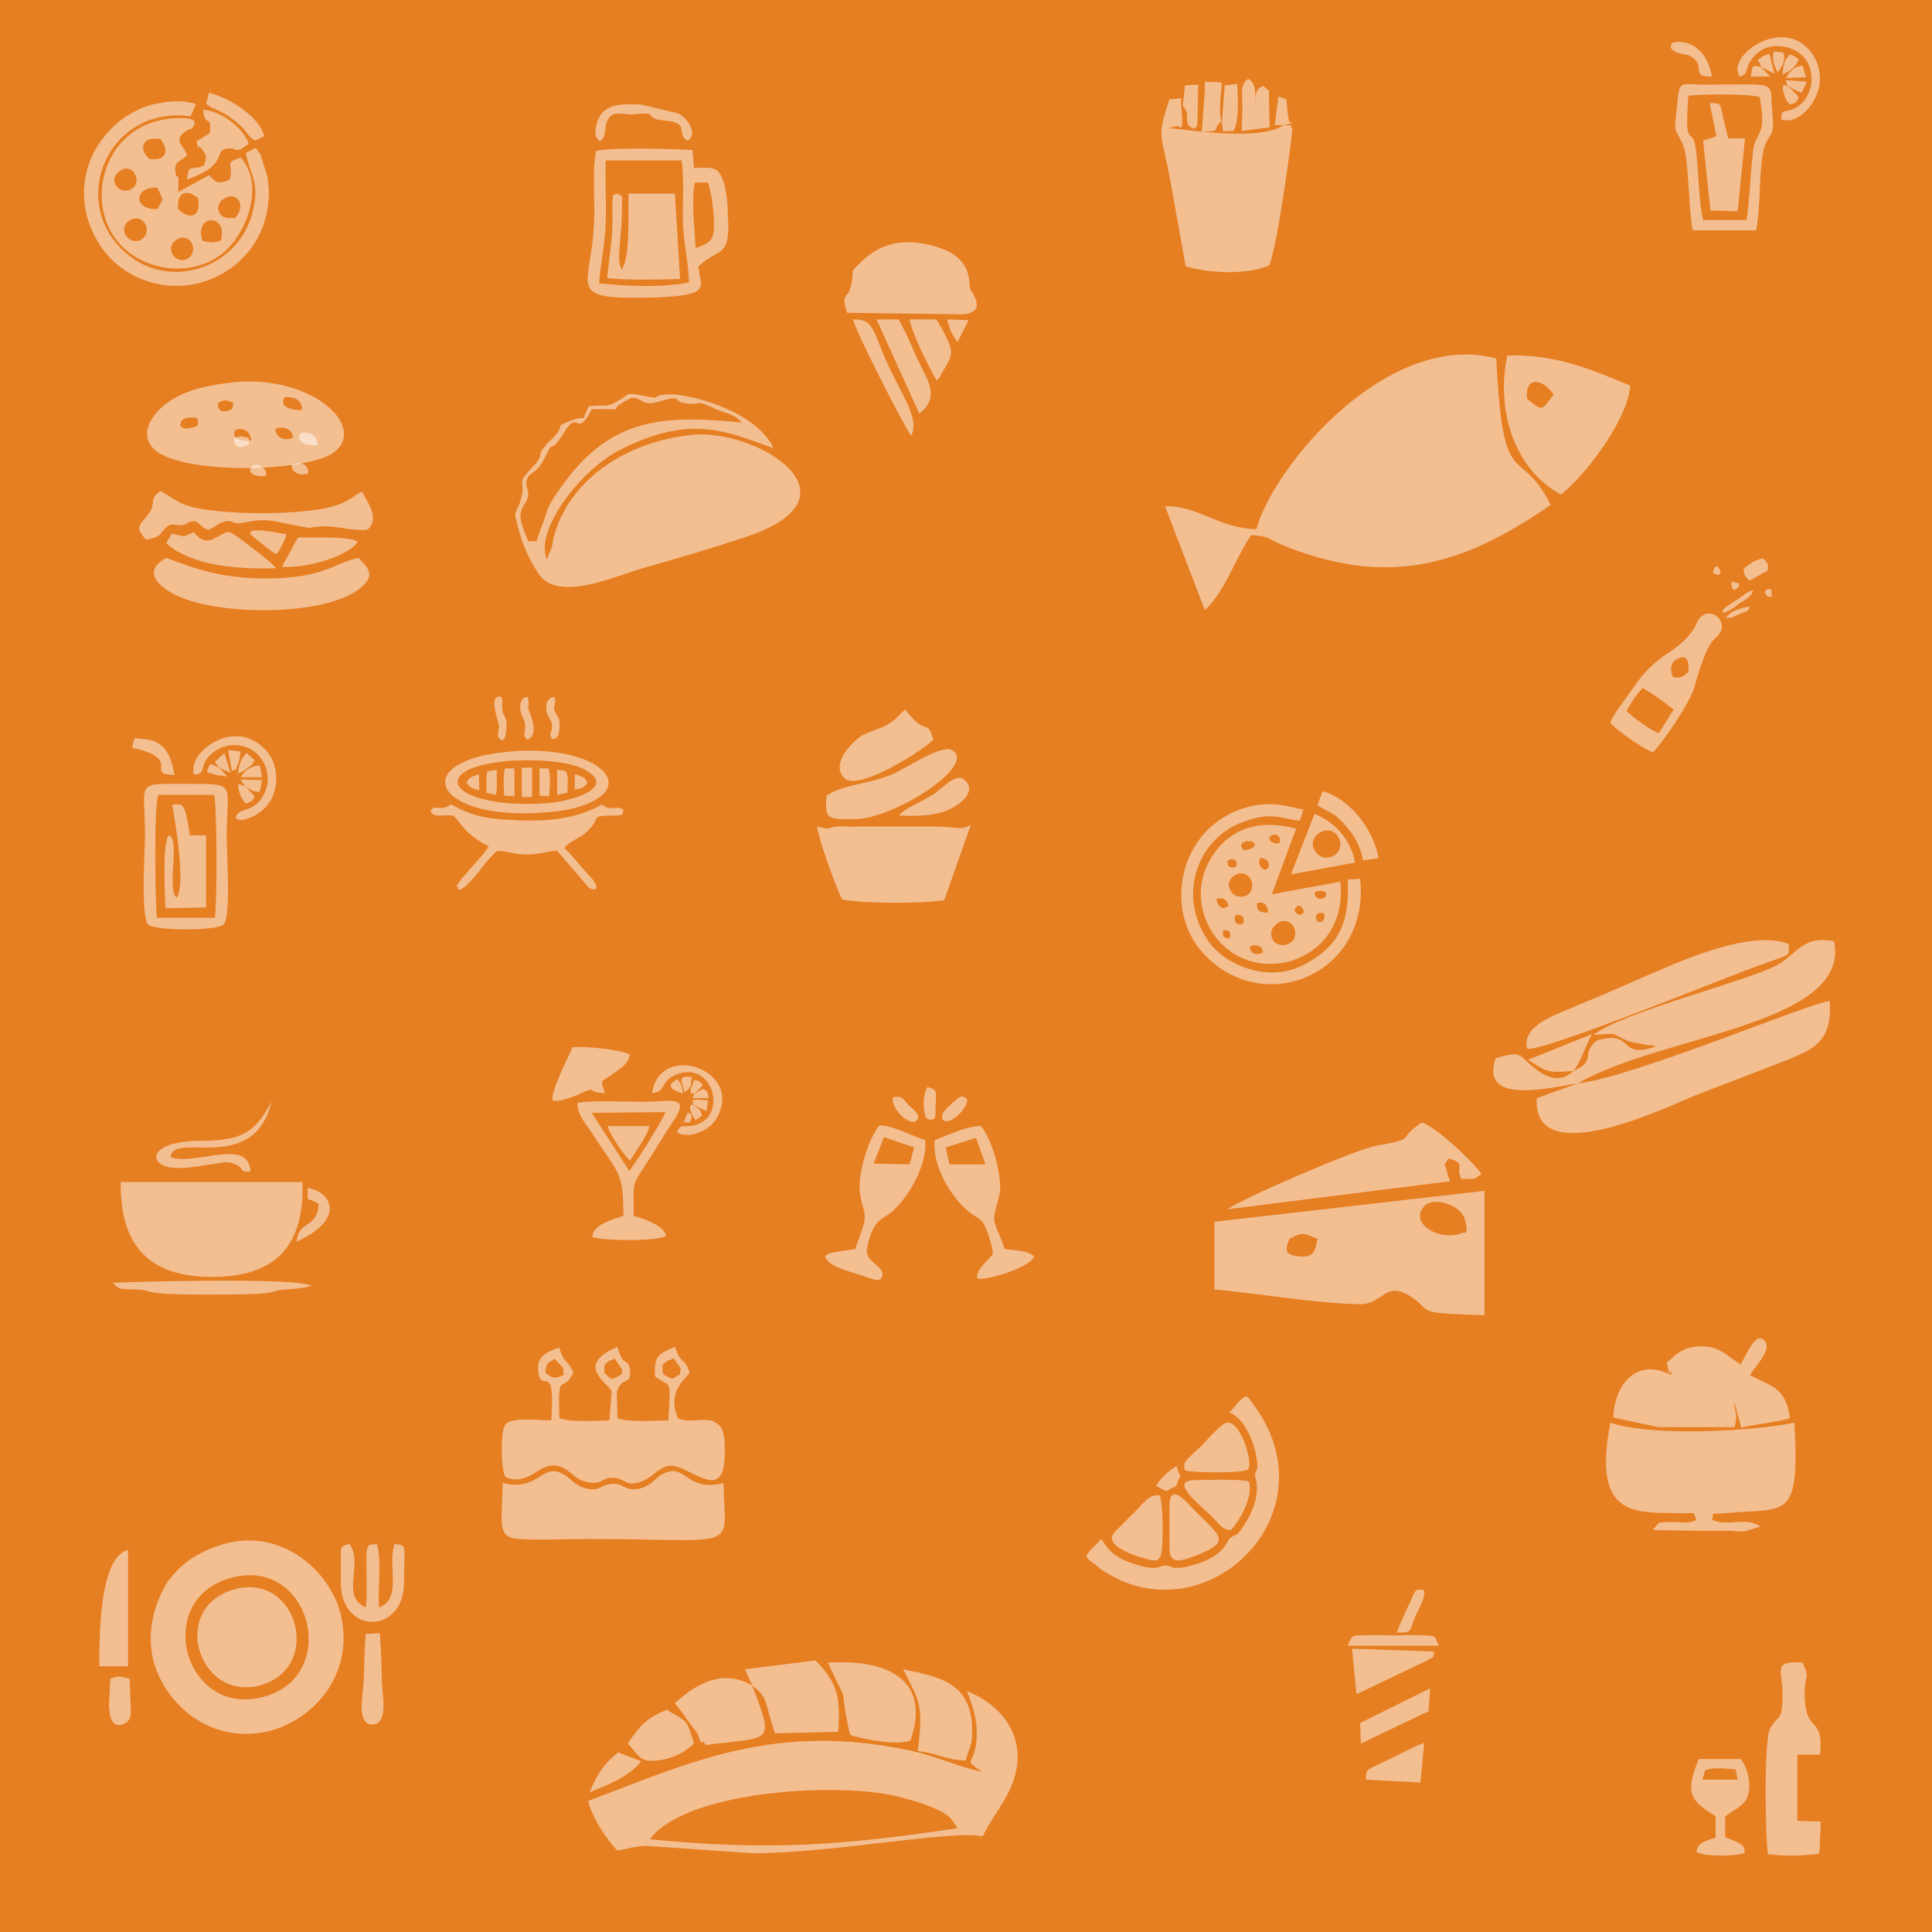 <?xml version="1.0" encoding="UTF-8"?>
<!DOCTYPE svg PUBLIC "-//W3C//DTD SVG 1.1//EN" "http://www.w3.org/Graphics/SVG/1.1/DTD/svg11.dtd">
<!-- Creator: CorelDRAW 2021.5 -->
<svg xmlns="http://www.w3.org/2000/svg" xml:space="preserve" width="200px" height="200px" version="1.1" style="shape-rendering:geometricPrecision; text-rendering:geometricPrecision; image-rendering:optimizeQuality; fill-rule:evenodd; clip-rule:evenodd"
viewBox="0 0 26.25 26.25"
 xmlns:xlink="http://www.w3.org/1999/xlink"
 xmlns:xodm="http://www.corel.com/coreldraw/odm/2003">
 <rect x="0" y="0" width="26.25" height="26.25" fill="#333333" stroke="none"/>
 <defs>
  <style type="text/css">
   <![CDATA[
    .fil2 {fill:none}
    .fil1 {fill:#FEFEFE;fill-opacity:0.502}
    .fil0 {fill:#E67E22}
   ]]>
  </style>
   <clipPath id="id0">
    <path d="M0 0l26.25 0 0 26.25 -26.25 0 0 -26.25z"/>
   </clipPath>
   <clipPath id="id1">
    <path d="M0 0l26.25 0 0 26.25 -26.25 0 0 -26.25z"/>
   </clipPath>
 </defs>
 <g id="Camada_x0020_1">
  <g style="clip-path:url(#id0)">
   <polygon class="fil0" points="0,0 26.25,0 26.25,26.25 0,26.25 "/>
  </g>
  <g style="clip-path:url(#id1)">
   <g id="_1951942669472">
    <g>
     <path id="_1" class="fil1" d="M8.14 3.85c0.02,-0.28 0.08,-0.53 0.09,-0.82 0.01,-0.28 -0.01,-0.57 0,-0.85l1.03 0c0.04,0.26 0.01,0.6 0.02,0.87 0.01,0.26 0.08,0.56 0.08,0.79 -0.42,0.07 -0.8,0.05 -1.22,0.01zm1.31 -0.48c-0.01,-0.26 -0.06,-0.62 -0.01,-0.89l0.18 0c0.05,0.16 0.07,0.33 0.08,0.51 0.01,0.26 -0.03,0.31 -0.25,0.38zm0.04 0.25c0.27,-0.26 0.44,-0.1 0.4,-0.69 0,-0.14 -0.02,-0.36 -0.07,-0.49 -0.07,-0.19 -0.16,-0.16 -0.39,-0.16l-0.02 -0.24c-0.24,-0.02 -1.11,-0.04 -1.31,0.01 -0.06,0.26 -0.01,0.71 -0.03,1 -0.04,0.89 -0.43,1.03 0.87,0.99 0.75,-0.03 0.57,-0.15 0.55,-0.42z"/>
     <path class="fil1" d="M8.45 3.66c-0.09,-0.11 0.01,-0.49 0,-0.84 0,-0.17 0.03,-0.15 -0.07,-0.19 -0.09,0.05 -0.03,-0.04 -0.06,0.1 0,0.02 0,0.13 0,0.16 0.01,0.34 -0.04,0.57 -0.07,0.89 0.36,0.03 0.64,0.02 0.99,0.01l-0.07 -1.16 -0.63 0c-0.01,0.27 0.03,0.83 -0.09,1.03z"/>
     <path class="fil1" d="M8.15 1.92c0.13,-0.07 0.01,-0.28 0.19,-0.37 0.17,-0.02 0.17,0.02 0.29,0 0.37,-0.03 0.06,0.05 0.41,0.09 0.35,0.03 0.13,0.17 0.3,0.27 0.16,-0.08 -0.01,-0.32 -0.13,-0.37l-0.5 -0.12c-0.2,0 -0.51,-0.05 -0.6,0.25 -0.03,0.11 -0.04,0.19 0.04,0.25z"/>
    </g>
    <g>
     <path class="fil1" d="M24.22 23c0,0.43 -0.06,0.27 -0.17,0.49 -0.09,0.16 -0.06,1.55 -0.03,1.7 0.15,0.03 0.56,0.03 0.7,-0.01l0.02 -0.43 -0.32 -0.01 0 -0.9 0.31 0c0.05,-0.57 -0.21,-0.25 -0.21,-0.84 0,-0.26 0.08,-0.18 -0.03,-0.41 -0.42,-0.03 -0.27,0.12 -0.27,0.41z"/>
     <path class="fil1" d="M23.17 24.05c0.11,-0.04 0.28,-0.02 0.41,-0.01l0.03 0.14 -0.48 0 0.04 -0.13zm0.14 0.63l0 0.29c-0.14,0.04 -0.25,0.07 -0.26,0.19 0.09,0.07 0.54,0.06 0.65,0.02 0.03,-0.14 -0.14,-0.16 -0.26,-0.22l0 -0.28c0.12,-0.1 0.26,-0.13 0.31,-0.29 0.05,-0.16 -0.01,-0.38 -0.1,-0.49l-0.57 0c-0.18,0.45 -0.12,0.55 0.17,0.74 0.04,0.02 0.03,0.02 0.06,0.04z"/>
    </g>
    <g>
     <path class="fil1" d="M13.26 15.46l0.13 0.36 -0.49 0 -0.05 -0.23 0.41 -0.13zm-0.56 0.03c-0.04,0.34 0.22,0.78 0.47,0.98 0.05,0.04 0.13,0.08 0.17,0.12 0.06,0.07 0.15,0.35 0.15,0.45 -0.07,0.09 -0.24,0.22 -0.21,0.33 0.1,0.04 0.73,-0.15 0.77,-0.3 -0.09,-0.08 -0.25,-0.08 -0.4,-0.1 -0.03,-0.11 -0.12,-0.28 -0.14,-0.38 -0.02,-0.11 0.07,-0.28 0.08,-0.44 0,-0.28 -0.12,-0.67 -0.26,-0.85 -0.18,-0.01 -0.46,0.13 -0.63,0.19z"/>
     <path class="fil1" d="M12.01 15.45l0.41 0.14 -0.06 0.23 -0.49 -0.01 0.14 -0.36zm-0.39 1.52l-0.32 0.05c-0.08,0.03 -0.03,0 -0.09,0.05 0.04,0.14 0.32,0.2 0.56,0.28 0,0 0.09,0.03 0.09,0.03 0.02,0 0.08,0.04 0.12,-0.02 0.07,-0.16 -0.24,-0.2 -0.2,-0.4 0.06,-0.3 0.14,-0.37 0.29,-0.46 0.19,-0.12 0.54,-0.62 0.5,-1.01 -0.17,-0.05 -0.44,-0.2 -0.62,-0.2 -0.13,0.15 -0.26,0.55 -0.27,0.79 -0.01,0.22 0.07,0.33 0.07,0.46 0,0.1 -0.1,0.33 -0.13,0.43z"/>
     <path class="fil1" d="M12.13 14.91c-0.02,0.18 0.24,0.39 0.32,0.32 0.08,-0.08 -0.05,-0.16 -0.1,-0.21 -0.08,-0.08 -0.08,-0.14 -0.22,-0.11z"/>
     <path class="fil1" d="M12.61 15.21c0.12,0.02 0.1,-0.05 0.1,-0.18 0.01,-0.17 0.04,-0.23 -0.11,-0.26 -0.05,0.08 -0.06,0.22 -0.04,0.33 0.02,0.12 0.01,0.06 0.05,0.11z"/>
     <path class="fil1" d="M12.83 15.23c0.11,0.04 0.33,-0.19 0.31,-0.3 -0.07,-0.04 -0.07,-0.04 -0.12,-0.01 0,0 -0.22,0.17 -0.22,0.24 0,0.08 0.01,0.04 0.03,0.07z"/>
    </g>
    <path class="fil1" d="M23.05 2.09c-0.05,-0.47 -0.17,0.04 -0.11,-0.79 0.18,-0.02 0.83,-0.03 0.97,0.02 0.02,0.14 0.06,0.31 0.01,0.45 -0.05,0.15 -0.09,0.11 -0.11,0.37 -0.03,0.27 -0.04,0.59 -0.08,0.85l-0.59 0c-0.06,-0.26 -0.06,-0.63 -0.09,-0.9zm-0.05 1.04l0.86 0c0.07,-0.34 0.03,-0.82 0.11,-1.12 0.06,-0.22 0.15,-0.11 0.11,-0.48 -0.04,-0.45 0.12,-0.38 -0.92,-0.38 -0.33,0 -0.34,-0.07 -0.37,0.25 -0.05,0.44 -0.04,0.32 0.07,0.55 0.09,0.17 0.08,0.93 0.14,1.18z"/>
    <path class="fil1" d="M23.32 1.85c0,0 -0.02,0 -0.02,0.01l-0.16 0.05 0.1 0.95 0.37 0.01 0.1 -0.99 -0.23 0c-0.02,-0.1 -0.04,-0.18 -0.07,-0.29 -0.04,-0.18 -0.01,-0.19 -0.18,-0.19l0.09 0.45z"/>
    <path class="fil1" d="M23.64 1.04c0.12,-0.04 0.06,-0.06 0.13,-0.19 0.04,-0.07 0.11,-0.14 0.18,-0.18 0.19,-0.09 0.42,-0.03 0.53,0.08 0.21,0.19 0.17,0.58 -0.09,0.72 -0.16,0.08 -0.18,-0.01 -0.19,0.15 0.27,0.12 0.76,-0.45 0.4,-0.92 -0.39,-0.49 -1.16,0.07 -0.96,0.34z"/>
    <path class="fil1" d="M22.71 0.59l-0.01 0.06c0.09,0.12 0.22,0.05 0.32,0.15 0.14,0.13 -0.05,0.24 0.24,0.24 -0.09,-0.5 -0.47,-0.5 -0.55,-0.45z"/>
    <path class="fil1" d="M24.29 1.17c-0.14,-0.03 -0.03,-0.02 -0.07,0.03 0.03,0.11 0.03,0.15 0.1,0.22 0.1,-0.04 0.05,0.01 0.12,-0.09 -0.03,-0.05 -0.01,-0.03 -0.07,-0.08 0,-0.01 -0.01,-0.01 -0.01,-0.02l-0.07 -0.06z"/>
    <path class="fil1" d="M24.22 1.01c0.1,-0.04 0.18,-0.1 0.22,-0.2 -0.05,-0.04 -0.04,-0.04 -0.12,-0.07 -0.08,0.08 -0.09,0.14 -0.1,0.27z"/>
    <path class="fil1" d="M23.93 0.91l0.18 0.09 -0.07 -0.27c-0.12,0.04 -0.08,0.03 -0.16,0.09 0.03,0.03 0.04,0.06 0.05,0.09z"/>
    <path class="fil1" d="M24.15 0.98c0.05,-0.05 0.1,-0.13 0.09,-0.21 0,-0.06 0,-0.02 -0.02,-0.06l-0.12 -0.01c-0.03,0.11 0.01,0.19 0.05,0.28z"/>
    <path class="fil1" d="M24.27 1.06l0.27 -0.01 -0.05 -0.16c-0.06,0.01 -0.11,0.02 -0.17,0.09 -0.05,0.06 0,-0.01 -0.05,0.08z"/>
    <path class="fil1" d="M24.29 1.17c0.09,0.04 0.1,0.06 0.19,0.09l0.07 -0.15 -0.29 -0.02c0.02,0.04 0.01,0.05 0.03,0.08z"/>
    <path class="fil1" d="M23.93 0.91c-0.13,-0.03 -0.12,-0.02 -0.14,0.13l0.26 0 -0.12 -0.13z"/>
    <g>
     <path class="fil1" d="M2.13 12.47c-0.02,-0.22 -0.04,-1.51 0.02,-1.67l0.76 0c0.04,0.17 0.04,1.46 0.01,1.67l-0.79 0zm-0.12 0.09c0.09,0.09 0.94,0.09 1.03,0 0.1,-0.12 0.04,-0.96 0.04,-1.19 0,-0.74 0.16,-0.72 -0.55,-0.72 -0.71,0 -0.56,-0.04 -0.56,0.69 0,0.24 -0.06,1.09 0.04,1.22z"/>
     <path class="fil1" d="M2.58 11.35c-0.07,-0.48 -0.1,-0.42 -0.24,-0.42 0.01,0.08 0.2,1.06 0.06,1.27 -0.14,-0.14 0.05,-0.78 -0.1,-0.85 -0.1,0.05 -0.06,0.85 -0.05,0.99l0.55 -0.01 0 -0.98 -0.22 0z"/>
     <path class="fil1" d="M2.66 10.53c0.12,-0.04 0.07,-0.07 0.13,-0.19 0.15,-0.24 0.51,-0.3 0.72,-0.08 0.11,0.12 0.18,0.32 0.08,0.52 -0.13,0.28 -0.34,0.17 -0.39,0.33 0.04,0.03 0,0.02 0.07,0.03 0.08,0 0.16,-0.04 0.24,-0.09 0.29,-0.19 0.32,-0.62 0.1,-0.86 -0.4,-0.43 -0.97,-0.02 -0.98,0.24 -0.01,0.17 -0.02,0.03 0.03,0.1z"/>
     <path class="fil1" d="M1.81 10.07c0,0.13 -0.07,0.07 0.11,0.12 0.52,0.16 0.05,0.33 0.45,0.34 -0.05,-0.29 -0.14,-0.47 -0.43,-0.49 -0.21,-0.02 -0.07,-0.02 -0.13,0.03z"/>
     <path class="fil1" d="M3.34 10.69c-0.05,-0.03 -0.06,-0.02 -0.11,-0.04 0.02,0.13 0.04,0.19 0.11,0.27 0.11,-0.05 0.07,-0.02 0.12,-0.1l-0.12 -0.13z"/>
     <path class="fil1" d="M3.34 10.69c0.09,0.05 0.07,0.06 0.19,0.07l0.03 -0.16 -0.29 -0.01c0.03,0.06 0.03,0.05 0.07,0.1z"/>
     <path class="fil1" d="M3.23 10.51c0.09,-0.04 0.06,-0.02 0.14,-0.08 0.07,-0.05 0.04,-0.02 0.09,-0.1l-0.11 -0.1c-0.08,0.08 -0.1,0.16 -0.12,0.28z"/>
     <path class="fil1" d="M3.27 10.56l0.29 0 -0.03 -0.16c-0.14,0.01 -0.2,0.07 -0.26,0.16z"/>
     <path class="fil1" d="M3.15 10.48c0.09,-0.08 0.01,0.09 0.09,-0.12 0.02,-0.06 0.02,-0.09 0.03,-0.15l-0.17 -0.02 0.05 0.29z"/>
     <path class="fil1" d="M2.98 10.43c0.09,0.04 0.06,0.03 0.15,0.07l-0.08 -0.27 -0.13 0.12c0.01,0 0.01,0.02 0.01,0.02 0.01,0.01 0.01,0.02 0.02,0.02l0.03 0.04z"/>
     <path class="fil1" d="M2.98 10.43c-0.13,-0.05 -0.12,-0.09 -0.17,0.06l0.13 0.04c0.06,0.01 0.08,0.01 0.15,0.02l-0.11 -0.12z"/>
    </g>
    <g>
     <path class="fil1" d="M22.54 9.96c-0.11,-0.03 -0.36,-0.22 -0.44,-0.3 0.04,-0.08 0.15,-0.25 0.22,-0.31 0.15,0.08 0.3,0.2 0.42,0.29l-0.2 0.32zm0.19 -0.76c-0.04,-0.09 -0.04,-0.19 0.05,-0.24 0.15,-0.09 0.17,0.04 0.16,0.17 -0.07,0.06 -0.1,0.09 -0.21,0.07zm-0.85 0.62c0.05,0.08 0.48,0.38 0.58,0.4 0.14,-0.14 0.5,-0.67 0.56,-0.88 0.21,-0.75 0.29,-0.62 0.36,-0.76 0.08,-0.18 -0.18,-0.36 -0.31,-0.15 -0.02,0.03 -0.02,0.06 -0.06,0.12 -0.24,0.35 -0.49,0.3 -0.83,0.81 -0.07,0.11 -0.27,0.35 -0.3,0.46z"/>
     <path class="fil1" d="M23.69 7.73c0.01,0.1 0.02,0.1 0.08,0.16l0.25 -0.14c0,-0.1 0.01,-0.08 -0.06,-0.16 -0.09,0 -0.19,0.07 -0.27,0.14z"/>
     <path class="fil1" d="M23.4 8.33c0.09,-0.02 0.17,-0.08 0.23,-0.13 0.08,-0.05 0.17,-0.09 0.19,-0.18 -0.09,0.02 -0.14,0.08 -0.22,0.13 -0.05,0.03 -0.07,0.04 -0.11,0.07 -0.09,0.07 -0.06,0.03 -0.09,0.11z"/>
     <path class="fil1" d="M23.45 8.4c0.11,-0.01 0.1,-0.02 0.19,-0.06 0.12,-0.05 0.11,-0.02 0.13,-0.1 -0.11,0.02 -0.27,0.06 -0.32,0.16z"/>
     <path class="fil1" d="M23.52 7.94c0.03,0.05 0,0.12 0.11,0.03 -0.01,-0.04 0.02,-0.04 -0.03,-0.05 -0.13,-0.04 -0.05,0 -0.08,0.02z"/>
     <path class="fil1" d="M23.28 7.79c0.11,0.04 0.06,0.01 0.1,-0.01 -0.04,-0.15 -0.11,-0.07 -0.1,0.01z"/>
     <path class="fil1" d="M24.02 8.11c0.04,-0.02 0.06,0.04 0.05,-0.06 0,-0.07 -0.02,-0.03 -0.05,-0.05 -0.02,0.02 -0.08,0.03 0,0.11z"/>
    </g>
    <g>
     <path class="fil1" d="M8.04 15.12l1 -0.01c-0.04,0.12 -0.41,0.7 -0.49,0.8l-0.51 -0.79zm0.57 1.4c0,-0.5 -0.03,-0.39 0.19,-0.74 0.13,-0.2 0.23,-0.37 0.35,-0.55 0.24,-0.36 -0.04,-0.26 -0.41,-0.26 -0.25,0 -0.65,-0.02 -0.89,0.01 -0.02,0.14 0.1,0.28 0.17,0.38 0.39,0.61 0.45,0.54 0.45,1.16 -0.12,0.04 -0.43,0.12 -0.42,0.29 0.16,0.05 0.89,0.06 1,-0.02 -0.03,-0.14 -0.3,-0.23 -0.44,-0.27z"/>
     <path class="fil1" d="M8.22 14.85c-0.07,-0.21 -0.06,-0.13 0.12,-0.27 0.1,-0.07 0.19,-0.12 0.22,-0.25 -0.12,-0.07 -0.62,-0.12 -0.78,-0.1 -0.06,0.13 -0.31,0.63 -0.27,0.72 0.09,0.03 0.25,-0.04 0.35,-0.08 0.28,-0.13 0.08,-0.02 0.36,-0.02z"/>
     <path class="fil1" d="M8.86 14.85c0.2,-0.01 0.1,-0.16 0.33,-0.25 0.5,-0.2 0.71,0.58 0.24,0.69 -0.18,0.04 -0.16,-0.04 -0.23,0.09 0.04,0.03 0.06,0.04 0.15,0.04 0.06,0 0.12,-0.02 0.16,-0.04 0.1,-0.04 0.16,-0.09 0.21,-0.16 0.43,-0.67 -0.75,-1.09 -0.86,-0.37z"/>
     <path class="fil1" d="M8.56 15.77c0.06,-0.1 0.26,-0.37 0.26,-0.47l-0.56 0c0.01,0.1 0.23,0.41 0.3,0.47z"/>
     <path class="fil1" d="M9.42 15.01l0.18 0.09 0.02 -0.15 -0.17 -0.01c-0.05,0.04 -0.05,-0.06 -0.03,0.07z"/>
     <path class="fil1" d="M9.42 15.01c0,0 -0.12,-0.03 0.03,0.21l0.09 -0.06c-0.03,-0.11 -0.05,-0.09 -0.12,-0.15z"/>
     <path class="fil1" d="M9.44 14.85c0.05,-0.05 0.06,-0.04 0.11,-0.11 -0.05,-0.05 -0.02,-0.04 -0.12,-0.07l-0.05 0.15c0.04,0.05 -0.07,0.06 0.06,0.03z"/>
     <path class="fil1" d="M9.4 14.63l-0.11 0c-0.05,0.06 -0.04,0.01 0.01,0.21 0.09,-0.07 0.08,-0.04 0.1,-0.21z"/>
     <path class="fil1" d="M9.28 14.86c-0.02,-0.12 -0.01,-0.11 -0.08,-0.2l-0.09 0.07c0.02,0.05 -0.04,0.05 0.17,0.13z"/>
     <path class="fil1" d="M9.44 14.85c-0.01,0.02 -0.03,0.06 -0.03,0.07l0.22 0 -0.02 -0.09c-0.08,-0.05 -0.03,-0.04 -0.17,0.02z"/>
     <path class="fil1" d="M9.29 15.25c0.11,-0.01 0.06,0.03 0.1,-0.04 0.04,-0.09 -0.05,-0.09 -0.05,-0.09l-0.05 0.13z"/>
    </g>
    <g>
     <path class="fil1" d="M14.96 20.91c-0.06,0.08 -0.15,0.14 -0.2,0.23 0.03,0.06 0.05,0.07 0.11,0.11 0.03,0.02 0.06,0.05 0.1,0.08 0.08,0.05 0.15,0.09 0.25,0.14 1.36,0.6 2.86,-1 1.8,-2.4 -0.04,-0.06 -0.04,-0.07 -0.09,-0.1 -0.1,0.05 -0.14,0.14 -0.23,0.22l0.03 0.01c0.13,0.08 0.19,0.17 0.27,0.35 0.03,0.08 0.06,0.16 0.07,0.25 0.04,0.19 -0.02,0.18 -0.02,0.25 0,0.02 0.13,0.27 -0.17,0.71 -0.1,0.14 -0.08,0.07 -0.17,0.14 -0.05,0.04 -0.06,0.27 -0.6,0.39 -0.2,0.04 -0.19,-0.02 -0.27,-0.02 -0.09,0 -0.08,0.06 -0.28,0.02 -0.5,-0.11 -0.53,-0.31 -0.6,-0.38z"/>
     <path class="fil1" d="M16.72 20.79c0.12,-0.12 0.31,-0.45 0.25,-0.66 -0.12,-0.04 -0.56,-0.02 -0.72,-0.02 -0.39,0 0.04,0.32 0.25,0.53 0.07,0.07 0.1,0.14 0.22,0.15z"/>
     <path class="fil1" d="M15.76 21.16c0.06,-0.09 0.04,-0.73 0,-0.84 -0.14,-0.03 -0.24,0.12 -0.32,0.2 -0.1,0.1 -0.19,0.19 -0.29,0.29 -0.21,0.22 0.44,0.38 0.51,0.39 0.08,0 0.06,0 0.1,-0.04z"/>
     <path class="fil1" d="M16.1 19.98c0.11,0.03 0.76,0.04 0.85,-0.01 0.1,-0.07 -0.13,-0.8 -0.34,-0.61 -0.1,0.08 -0.2,0.19 -0.29,0.29 -0.06,0.05 -0.1,0.09 -0.15,0.14 -0.06,0.06 -0.1,0.08 -0.07,0.19z"/>
     <path class="fil1" d="M15.89 20.46l0 0.58c0,0.22 0.15,0.18 0.4,0.08 0.45,-0.19 0.28,-0.25 -0.09,-0.63 -0.06,-0.06 -0.31,-0.37 -0.31,-0.03z"/>
     <path class="fil1" d="M15.71 20.19c0.04,0.02 0.09,0.05 0.13,0.07 0.04,-0.02 0.09,-0.04 0.14,-0.07 0.09,-0.22 0.05,-0.08 0.01,-0.27 -0.08,0.03 -0.25,0.19 -0.28,0.27z"/>
    </g>
    <g>
     <path class="fil1" d="M5.85 11.02c0.04,0.09 0.12,0.05 0.31,0.06 0.08,0.08 0.12,0.16 0.21,0.24 0.08,0.07 0.17,0.13 0.27,0.18 -0.04,0.09 -0.41,0.46 -0.42,0.52 -0.02,0.11 -0.01,-0.09 0,0.03 0,0 0,0.01 0,0.01 0.02,0.12 0.26,-0.19 0.28,-0.21 0.08,-0.11 0.15,-0.19 0.25,-0.29 0.13,0 0.24,0.05 0.41,0.05 0.17,0 0.28,-0.05 0.41,-0.05l0.37 0.43c0.04,0.05 0.08,0.11 0.15,0.09 0.06,-0.06 -0.1,-0.19 -0.18,-0.29 -0.08,-0.09 -0.15,-0.18 -0.24,-0.27 0.06,-0.08 0.19,-0.13 0.27,-0.19 0.28,-0.24 0.02,-0.24 0.41,-0.25 0.11,0 0.11,0 0.12,-0.08 -0.07,-0.04 -0.07,-0.02 -0.16,-0.02 -0.06,-0.01 -0.04,0 -0.09,-0.02l-0.03 -0.02c0,0 0,0 -0.01,-0.01 -0.35,0.2 -0.77,0.24 -1.23,0.21 -0.3,-0.01 -0.53,-0.05 -0.78,-0.19 -0.08,-0.04 -0.06,0 -0.07,0 -0.14,0.07 -0.2,-0.03 -0.25,0.07z"/>
     <path class="fil1" d="M6.88 10.34c0.31,-0.02 0.82,-0.02 1.07,0.12 0.45,0.25 -0.22,0.43 -0.49,0.45 -0.97,0.08 -1.54,-0.23 -1.08,-0.46 0.14,-0.06 0.33,-0.09 0.5,-0.11zm0.07 -0.13c-0.22,0.02 -0.45,0.05 -0.64,0.14 -0.59,0.25 -0.16,0.78 1.07,0.69 0.21,-0.01 0.45,-0.05 0.63,-0.13 0.64,-0.29 0.02,-0.79 -1.06,-0.7z"/>
     <path class="fil1" d="M7.16 10.05c0.19,-0.05 0.02,-0.41 0.02,-0.41 -0.01,-0.09 0.02,-0.07 -0.01,-0.17 -0.12,0 -0.12,0.17 -0.07,0.27 0.09,0.18 -0.03,0.22 0.06,0.31z"/>
     <path class="fil1" d="M7.5 10.04c0.13,0.02 0.1,-0.23 0.1,-0.26 -0.02,-0.06 -0.05,-0.07 -0.07,-0.14 -0.01,-0.1 0.04,-0.09 0,-0.17 -0.12,0.01 -0.13,0.16 -0.08,0.26 0.02,0.05 0.05,0.06 0.05,0.14 0,0.09 -0.05,0.08 0,0.17z"/>
     <path class="fil1" d="M6.81 9.47c-0.19,-0.05 -0.03,0.34 -0.03,0.4 0,0.07 -0.04,0.12 0.01,0.17 0.09,0.09 0.1,-0.19 0.09,-0.24 -0.03,-0.13 -0.05,-0.03 -0.06,-0.24 0,0 0.02,-0.03 -0.01,-0.09z"/>
     <polygon class="fil1" points="7.09,10.83 7.23,10.83 7.23,10.43 7.09,10.43 "/>
     <path class="fil1" d="M6.85 10.81l0.14 0.01 0 -0.38 -0.13 0c-0.03,0.1 -0.01,0.27 -0.01,0.37z"/>
     <path class="fil1" d="M7.33 10.81l0.13 0.01c0.01,-0.11 0.03,-0.29 -0.01,-0.38l-0.12 0 0 0.37z"/>
     <path class="fil1" d="M7.57 10.8l0.14 -0.03c0,-0.06 0.01,-0.17 0,-0.22 -0.01,-0.09 -0.03,-0.08 -0.14,-0.09l0 0.34z"/>
     <path class="fil1" d="M6.61 10.57l0 0.13 0 0.07 0.13 0.03 0.01 -0.08 0 -0.17 0 -0.09c-0.13,0.02 -0.14,0 -0.14,0.11z"/>
     <path class="fil1" d="M7.81 10.73c0.09,-0.02 0.14,-0.03 0.17,-0.1 -0.03,-0.07 -0.07,-0.08 -0.17,-0.11l0 0.21z"/>
     <path class="fil1" d="M6.34 10.63c0.03,0.07 0.08,0.08 0.17,0.11l0 -0.22c-0.09,0.03 -0.14,0.04 -0.17,0.11z"/>
    </g>
    <path class="fil1" d="M3.19 5.86c0.03,-0.06 0.22,-0.04 0.22,0.12 -0.09,0.03 -0.27,-0.01 -0.22,-0.12zm0.79 0.09c-0.1,0.04 -0.23,0.01 -0.24,-0.12 0.02,-0.02 0.23,-0.06 0.24,0.12zm-1.53 -0.16c0,-0.12 0.11,-0.13 0.23,-0.11 0.02,0.11 0.02,0.11 -0.08,0.13 -0.09,0.02 -0.09,0.02 -0.15,-0.02zm0.71 -0.24c-0.06,0.04 -0.2,0.09 -0.2,-0.07 0.08,-0.06 0.12,-0.04 0.21,-0.01l-0.01 0.08zm0.94 0.02c-0.05,0.01 -0.29,-0.01 -0.25,-0.14 0.02,-0.02 -0.01,-0.05 0.1,-0.03 0.09,0.01 0.16,0.07 0.15,0.17zm-1.12 -0.35c-0.27,0.04 -0.51,0.11 -0.7,0.25 -0.14,0.09 -0.42,0.38 -0.2,0.62 0.34,0.36 2,0.33 2.42,0.08 0.56,-0.34 -0.3,-1.17 -1.52,-0.95z"/>
    <path class="fil1" d="M4.87 7.58c-0.36,0.08 -0.46,0.28 -1.29,0.28 -0.57,-0.01 -0.87,-0.11 -1.32,-0.28 -0.39,0.21 -0.02,0.46 0.26,0.56 0.63,0.23 2.01,0.22 2.42,-0.19 0.16,-0.15 0.04,-0.26 -0.07,-0.37z"/>
    <path class="fil1" d="M1.98 7.33c0.25,-0.03 0.18,-0.11 0.33,-0.2 0.1,-0.01 0.09,0.02 0.18,0 0.08,-0.02 0.04,-0.04 0.16,-0.05 0.09,0.05 0.09,0.09 0.18,0.12 0.08,-0.03 0.15,-0.1 0.21,-0.11 0.14,-0.04 0.1,0.05 0.28,0.01 0.24,-0.05 0.31,-0.04 0.55,0.01 0.52,0.1 0.21,0.05 0.55,0.04 0.15,0 0.47,0.08 0.58,0.04 0.17,-0.15 -0.03,-0.4 -0.08,-0.51 -0.13,0.05 -0.17,0.17 -0.58,0.24 -0.45,0.07 -1.13,0.07 -1.57,0 -0.34,-0.05 -0.37,-0.13 -0.59,-0.25 -0.18,0.13 -0.03,0.16 -0.19,0.35 -0.13,0.15 -0.13,0.16 -0.01,0.31z"/>
    <path class="fil1" d="M2.63 7.23c-0.18,0.08 -0.09,0.06 -0.3,0.02 -0.03,0.08 -0.04,0.06 -0.07,0.13 0.32,0.3 0.96,0.36 1.49,0.34 -0.09,-0.11 -0.36,-0.3 -0.5,-0.41 -0.16,-0.11 -0.14,-0.1 -0.29,-0.02 -0.18,0.11 -0.24,0.03 -0.33,-0.06z"/>
    <path class="fil1" d="M4.05 7.3l-0.22 0.4c0.33,0.03 0.92,-0.15 1.03,-0.34 -0.11,-0.08 -0.64,-0.05 -0.81,-0.06z"/>
    <path class="fil1" d="M3.75 7.53c0,0 0.01,-0.01 0.01,-0.01 0,0 0.01,-0.01 0.01,-0.01 0.01,-0.01 0.01,-0.01 0.02,-0.02l0.04 -0.08c0.03,-0.06 0.05,-0.09 0.06,-0.15 -0.08,-0.01 -0.51,-0.11 -0.49,-0.01 0,0.02 0.31,0.26 0.35,0.28z"/>
    <path class="fil1" d="M4.07 5.91c-0.05,0.13 0.2,0.15 0.24,0.14 0.01,-0.1 -0.05,-0.15 -0.14,-0.17 -0.11,-0.01 -0.08,0.02 -0.1,0.03z"/>
    <path class="fil1" d="M3.96 6.32c0.01,0.12 0.14,0.15 0.23,0.11 0,-0.18 -0.21,-0.14 -0.23,-0.11z"/>
    <path class="fil1" d="M3.62 6.46c0,-0.15 -0.18,-0.17 -0.21,-0.11 -0.06,0.1 0.12,0.14 0.21,0.11z"/>
    <path class="fil1" d="M3.18 5.96c0,0.16 0.14,0.11 0.2,0.08l0 -0.09c-0.08,-0.02 -0.12,-0.04 -0.2,0.01z"/>
    <g>
     <path class="fil1" d="M17.16 12.94c-0.08,0.05 -0.17,0.02 -0.18,-0.07 0.02,-0.03 0.07,-0.03 0.12,-0.02 0.05,0.03 0.05,0.04 0.06,0.09zm0.19 -0.39c0.2,-0.14 0.34,0.16 0.18,0.26 -0.07,0.05 -0.18,0.04 -0.23,-0.03 -0.06,-0.1 -0.02,-0.18 0.05,-0.23zm-0.73 0.09c0.08,-0.01 0.11,0.02 0.09,0.11 -0.08,0 -0.11,-0.03 -0.09,-0.11zm0.17 -0.21c0.09,-0.01 0.13,0.04 0.1,0.12 -0.08,0.03 -0.14,-0.02 -0.1,-0.12zm1.11 0.09c-0.05,-0.08 0,-0.14 0.09,-0.11 0.02,0.07 -0.01,0.14 -0.09,0.11zm-0.21 -0.1c-0.04,0.03 -0.13,-0.03 -0.09,-0.08 0.02,-0.02 0.04,-0.06 0.09,-0.01 0.03,0.04 0.03,0.06 0,0.09zm-0.46 -0.02c-0.08,0 -0.15,-0.01 -0.15,-0.09 -0.01,-0.09 -0.01,-0.01 0.01,-0.04 0.08,-0.03 0.14,0.04 0.14,0.13zm-0.7 -0.19c0.1,-0.02 0.15,0.02 0.16,0.11l-0.03 0c-0.05,0.06 -0.13,-0.03 -0.13,-0.11zm1.48 -0.03c-0.02,0.04 -0.14,0.06 -0.15,-0.05 0.03,-0.04 0.2,-0.04 0.15,0.05zm-1.23 -0.29c0.21,-0.11 0.32,0.2 0.15,0.28 -0.1,0.04 -0.18,-0.01 -0.21,-0.07 -0.06,-0.1 0,-0.17 0.06,-0.21zm0.02 -0.19l0 0.07c-0.08,0.04 -0.13,0.01 -0.12,-0.08 0.08,-0.03 0.05,-0.03 0.12,0.01zm0.41 0.11c-0.06,0.03 -0.13,-0.07 -0.09,-0.15 0.12,-0.01 0.15,0.12 0.09,0.15zm-0.35 -0.32c0.02,-0.04 0.02,-0.04 0.07,-0.06 0.02,0 0.04,0 0.06,0 0.05,0 0.11,0.07 -0.02,0.11 -0.08,0.02 -0.08,0.01 -0.11,-0.05zm0.39 -0.12c0.03,-0.04 0.16,-0.06 0.14,0.08 -0.07,0.03 -0.16,-0.02 -0.14,-0.08zm0.96 0.61l-0.93 0.17 0.33 -0.89c-0.51,-0.14 -0.89,0.01 -1.11,0.33 -0.27,0.37 -0.23,0.83 0.03,1.16 0.57,0.7 1.8,0.29 1.68,-0.77z"/>
     <path class="fil1" d="M18.48 11.94l-0.17 0.01c0.03,0.52 -0.08,0.89 -0.58,1.15 -0.47,0.26 -1.04,0.03 -1.28,-0.27 -0.47,-0.61 -0.21,-1.44 0.46,-1.67 0.39,-0.14 0.5,-0.03 0.75,-0.01l0.05 -0.15c-0.32,-0.07 -0.5,-0.12 -0.84,-0.01 -0.85,0.29 -1.05,1.35 -0.55,1.93 0.8,0.93 2.3,0.34 2.16,-0.98z"/>
     <path class="fil1" d="M17.96 11.3c0.23,-0.1 0.36,0.26 0.13,0.34 -0.22,0.08 -0.37,-0.24 -0.13,-0.34zm-0.42 0.58l0.87 -0.16c-0.05,-0.32 -0.3,-0.57 -0.55,-0.66l-0.32 0.82z"/>
     <path class="fil1" d="M17.9 10.94c0.15,0.1 0.23,0.09 0.4,0.3 0.11,0.13 0.18,0.25 0.22,0.45l0.21 -0.03c-0.07,-0.41 -0.41,-0.82 -0.76,-0.91l-0.07 0.19z"/>
    </g>
    <g>
     <path class="fil1" d="M3.17 21.43c1.07,-0.26 1.46,1.37 0.39,1.63 -1.07,0.27 -1.5,-1.36 -0.39,-1.63zm-0.1 -0.46c-0.38,0.11 -0.61,0.27 -0.79,0.52 -0.18,0.28 -0.29,0.67 -0.2,1.06 0.16,0.61 0.78,1.16 1.58,0.97 0.61,-0.16 1.16,-0.78 0.97,-1.58 -0.14,-0.59 -0.79,-1.17 -1.56,-0.97z"/>
     <path class="fil1" d="M3.2 21.59c-0.91,0.24 -0.51,1.53 0.33,1.31 0.86,-0.23 0.52,-1.53 -0.33,-1.31z"/>
     <path class="fil1" d="M4.63 21.18l0 0.32c0,0.72 0.86,0.71 0.86,0 0,-0.51 0.05,-0.51 -0.13,-0.52 -0.1,0.31 0.11,0.74 -0.21,0.86 -0.02,-0.26 0.04,-0.65 -0.03,-0.86 -0.12,0.01 -0.11,-0.01 -0.14,0.1 0,0.03 0,0.22 0,0.26 0,0.16 0.01,0.34 -0.01,0.5 -0.35,-0.15 -0.03,-0.59 -0.22,-0.86 -0.13,0.02 -0.12,0.04 -0.12,0.2z"/>
     <path class="fil1" d="M1.35 22.64l0.39 0 0 -1.58c-0.4,0.09 -0.39,1.23 -0.39,1.58z"/>
     <path class="fil1" d="M5.16 22.19l-0.19 0.01c-0.02,0.21 -0.02,0.44 -0.03,0.66 -0.01,0.18 -0.1,0.59 0.13,0.57 0.2,-0.01 0.13,-0.37 0.12,-0.57 -0.01,-0.22 -0.01,-0.45 -0.03,-0.67z"/>
     <path class="fil1" d="M1.48 23.16c0.01,0.12 0.01,0.34 0.21,0.26 0.14,-0.06 0.07,-0.28 0.08,-0.4 -0.09,-0.2 0.02,-0.21 -0.24,-0.2 -0.01,0.13 -0.01,0.25 -0.05,0.34z"/>
     <path class="fil1" d="M1.48 23.16c0.04,-0.09 0.04,-0.21 0.05,-0.34 0.26,-0.01 0.15,0 0.24,0.2l-0.01 -0.21c-0.12,-0.04 -0.15,-0.04 -0.26,0l-0.02 0.35z"/>
    </g>
    <path class="fil1" d="M7.18 7.36c-0.08,-0.2 -0.14,-0.33 -0.09,-0.44 0.01,-0.04 0.05,-0.09 0.05,-0.09 0.1,-0.19 -0.04,-0.19 0.03,-0.34 0.04,-0.08 0.12,-0.06 0.21,-0.23 0.19,-0.39 0.05,-0.01 0.28,-0.38 0.01,-0.01 0.02,-0.02 0.02,-0.03 0.18,-0.28 0.16,0.11 0.36,-0.29 0.57,-0.01 0.12,0.05 0.53,-0.15 0.15,-0.03 0.14,0.12 0.37,0.05 0.36,-0.11 0.18,0 0.39,0.02 0.21,0.03 0.1,-0.06 0.38,0.07 0.19,0.09 0.23,0.05 0.37,0.19 -1,-0.09 -1.76,-0.11 -2.45,0.87 -0.23,0.31 -0.18,0.33 -0.28,0.57 -0.1,0.26 -0.01,0.14 -0.17,0.18zm0.82 -1.84c-0.14,0.27 0.03,0.1 -0.23,0.19 -0.31,0.12 0,0.01 -0.34,0.32 0,0.01 -0.02,0.02 -0.02,0.03 -0.13,0.13 0,0.1 -0.16,0.27 -0.28,0.3 -0.08,0.14 -0.18,0.48 -0.07,0.22 -0.1,0.08 -0.03,0.36 0.06,0.24 0.16,0.45 0.28,0.63 0.26,0.37 0.96,0.06 1.38,-0.07 0.49,-0.14 0.94,-0.27 1.42,-0.43 1.68,-0.55 0.15,-1.49 -0.73,-1.39 -0.84,0.09 -1.61,0.56 -1.85,1.33 -0.02,0.06 -0.03,0.12 -0.04,0.19l-0.07 0.17c-0.17,-0.4 0.46,-1.21 0.98,-1.48 0.95,-0.49 1.44,-0.27 2.1,-0.03 -0.23,-0.51 -1.18,-0.76 -1.46,-0.73 -0.25,0.02 0,0.08 -0.34,0.01 -0.22,-0.04 -0.16,-0.01 -0.3,0.07 -0.19,0.11 -0.16,0.05 -0.41,0.08z"/>
    <g>
     <path class="fil1" d="M13.19 11.21c-0.18,0.08 -0.13,0.02 -0.51,0.02l-1.04 0c-0.15,0.01 -0.14,-0.01 -0.27,0 -0.17,0.02 -0.06,0.05 -0.27,0 0.04,0.23 0.25,0.8 0.34,0.99 0.3,0.06 1.08,0.06 1.39,0.01l0.36 -1.02z"/>
     <path class="fil1" d="M11.61 11.13c0.53,0 1.69,-0.74 1.32,-0.94 -0.14,-0.08 -0.65,0.27 -0.83,0.34 -0.29,0.12 -0.65,0.13 -0.87,0.28 -0.03,0.34 0.03,0.32 0.38,0.32z"/>
     <path class="fil1" d="M12.68 10.05c-0.08,-0.3 -0.1,-0.03 -0.38,-0.41 -0.11,0.09 -0.11,0.13 -0.25,0.21 -0.09,0.05 -0.22,0.08 -0.33,0.14 -0.11,0.06 -0.45,0.38 -0.25,0.58 0.19,0.2 1.12,-0.41 1.21,-0.52z"/>
     <path class="fil1" d="M12.21 11.08c0.23,0.01 0.47,0.01 0.66,-0.07 0.13,-0.05 0.42,-0.24 0.24,-0.41 -0.12,-0.12 -0.32,0.13 -0.44,0.2 -0.16,0.1 -0.34,0.16 -0.46,0.28z"/>
    </g>
    <g>
     <path class="fil1" d="M2.88 17.35c0.86,0 1.26,-0.42 1.23,-1.29l-2.47 0c-0.01,0.87 0.39,1.29 1.24,1.29z"/>
     <path class="fil1" d="M1.53 17.43c0.11,0.11 0.13,0.08 0.3,0.09 0.33,0.01 -0.02,0.07 1.02,0.07 1.09,0 0.72,-0.05 1.05,-0.07 0.13,-0.01 0.24,-0.02 0.33,-0.05 -0.18,-0.12 -2.62,-0.05 -2.7,-0.04z"/>
     <path class="fil1" d="M2.73 15.5c-0.76,0 -0.74,0.37 -0.31,0.37 0.19,0 0.35,-0.04 0.52,-0.06 0.1,-0.02 0.17,-0.03 0.26,0.01 0.14,0.07 0.04,0.1 0.17,0.1 0,-0.01 0.07,0.04 0.01,-0.11 -0.12,-0.3 -0.79,0.03 -1.06,-0.09 0.03,-0.36 1.12,0.26 1.37,-0.75 -0.22,0.4 -0.38,0.53 -0.96,0.53z"/>
     <path class="fil1" d="M4.03 16.87c0.66,-0.3 0.49,-0.67 0.15,-0.73 0,0.24 -0.02,0.1 0.15,0.22 -0.02,0.34 -0.27,0.21 -0.3,0.51z"/>
    </g>
    <path class="fil1" d="M2.41 3.25c0.19,-0.1 0.3,0.18 0.13,0.27 -0.16,0.08 -0.32,-0.17 -0.13,-0.27zm0.34 0.02c-0.12,-0.37 0.36,-0.37 0.25,0 -0.1,0.03 -0.15,0.03 -0.25,0zm-0.98 -0.28c0.2,-0.1 0.31,0.18 0.14,0.27 -0.16,0.08 -0.33,-0.16 -0.14,-0.27zm1.43 -0.03c-0.29,0.04 -0.27,-0.2 -0.16,-0.26 0.16,-0.1 0.32,0.06 0.16,0.26zm-0.78 -0.12c-0.02,-0.24 0.12,-0.27 0.27,-0.15 0.05,0.25 -0.11,0.31 -0.27,0.15zm-0.28 0c-0.33,0.02 -0.33,-0.31 0,-0.29l0.07 0.16 -0.07 0.13zm-0.52 -0.51c0.17,-0.14 0.31,0.12 0.19,0.22 -0.15,0.13 -0.37,-0.08 -0.19,-0.22zm0.41 -0.17c-0.16,-0.15 -0.09,-0.31 0.15,-0.27 0.12,0.15 0.09,0.3 -0.15,0.27zm1.24 -0.02c-0.25,0.09 -0.08,0.07 -0.15,0.3 -0.14,0.06 -0.17,0.06 -0.28,-0.06l-0.42 0.23c0.02,-0.34 -0.02,-0.12 -0.04,-0.29 -0.01,-0.14 0.08,-0.12 0.16,-0.21 -0.03,-0.13 -0.21,-0.2 -0.01,-0.33 0.13,-0.09 0.04,0.05 0.11,-0.09 0,-0.01 0.07,-0.11 -0.31,-0.08 -1,0.09 -1.23,1.31 -0.59,1.81 0.37,0.29 0.94,0.32 1.31,0 0.29,-0.25 0.56,-0.9 0.22,-1.28z"/>
    <path class="fil1" d="M3.47 2.01l-0.13 0.07c0.05,0.28 0.19,0.38 0.1,0.77 -0.17,0.77 -1.09,1.1 -1.69,0.62 -0.83,-0.66 -0.33,-1.96 0.73,-1.9 0.03,0 0.09,0.01 0.11,0.01l0.07 -0.16c-0.19,-0.07 0.14,0.03 -0.05,-0.02 -0.12,-0.03 -0.27,-0.03 -0.37,-0.01 -0.16,0.02 -0.3,0.06 -0.42,0.13 -0.22,0.11 -0.42,0.32 -0.54,0.54 -0.32,0.62 -0.04,1.28 0.37,1.58 0.5,0.36 1.14,0.31 1.58,-0.07 0.18,-0.16 0.34,-0.39 0.4,-0.7 0.03,-0.17 0.03,-0.31 0,-0.48l-0.09 -0.29c-0.04,-0.07 0.01,0.01 -0.03,-0.04 -0.02,-0.03 -0.02,-0.03 -0.04,-0.05z"/>
    <path class="fil1" d="M2.85 1.81l-0.18 0.11c0.04,0.19 0,-0.01 0.09,0.13 0.06,0.09 0.04,0.1 0.01,0.2 -0.19,0.08 -0.2,-0.04 -0.23,0.19 0.53,-0.19 0.38,-0.34 0.5,-0.41 0.21,-0.06 0.12,0.1 0.34,-0.08 -0.07,-0.2 -0.36,-0.44 -0.62,-0.46 0.02,0.26 0.12,0.04 0.09,0.32z"/>
    <path class="fil1" d="M2.8 1.41l0.07 0.05c0.05,0.02 0.08,0.03 0.11,0.05 0.07,0.03 0.12,0.06 0.18,0.11 0.06,0.04 0.1,0.08 0.15,0.13 0.05,0.06 0.08,0.12 0.16,0.16l0.12 -0.06c-0.06,-0.25 -0.44,-0.51 -0.75,-0.59l-0.04 0.15z"/>
    <g>
     <path class="fil1" d="M18.43 23.02l0.96 -0.46c0.13,-0.08 0.06,0 0.1,-0.12l-1.12 -0.04 0.06 0.62z"/>
     <polygon class="fil1" points="18.48,23.41 18.49,23.69 19.41,23.25 19.43,22.94 "/>
     <path class="fil1" d="M18.56 24.18l0.74 0.04 0.05 -0.54c-0.14,0.05 -0.3,0.14 -0.43,0.2 -0.38,0.19 -0.36,0.14 -0.36,0.3z"/>
     <path class="fil1" d="M18.31 22.36l1.24 0c-0.07,-0.14 -0.02,-0.13 -0.21,-0.14 -0.12,-0.01 -0.28,0 -0.41,0 -0.12,0 -0.25,-0.01 -0.37,0 -0.2,0 -0.18,-0.01 -0.25,0.14z"/>
     <path class="fil1" d="M18.98 22.18c0.22,0.01 0.17,-0.03 0.25,-0.22 0.05,-0.11 0.14,-0.25 0.12,-0.35 -0.15,-0.05 -0.13,0.05 -0.22,0.22 -0.05,0.11 -0.11,0.23 -0.15,0.35z"/>
    </g>
    <g>
     <path class="fil1" d="M17.44 1.7c-0.33,0.23 -1.38,0.05 -1.56,0.04l0.12 -0.03c0.02,-0.01 0.09,0.16 0.05,-0.26 -0.02,-0.16 0.06,-0.11 -0.16,-0.1 0,0.01 -0.01,0.01 -0.01,0.03l-0.03 0.09c-0.13,0.42 -0.06,0.37 0.05,0.98 0.07,0.38 0.14,0.79 0.21,1.17 0.31,0.09 0.8,0.12 1.13,-0.01 0.1,-0.18 0.29,-1.55 0.32,-1.86 -0.06,-0.06 0.07,-0.04 -0.12,-0.05z"/>
     <path class="fil1" d="M16.88 1.46l-0.01 0.32 0.38 -0.05 -0.01 -0.5c-0.01,-0.01 -0.02,-0.02 -0.03,-0.02l-0.04 -0.04c-0.13,0.03 -0.11,0.15 -0.11,0.28 -0.01,-0.17 0.02,-0.31 -0.1,-0.38 -0.12,0.08 -0.08,0.23 -0.08,0.39z"/>
     <path class="fil1" d="M16.37 1.23l-0.04 0.56c0.29,-0.01 0.12,-0.01 0.26,-0.14 -0.03,-0.22 0,-0.34 0.01,-0.53l-0.23 -0.01 0 0.12z"/>
     <path class="fil1" d="M16.6 1.68c0.05,0.13 -0.07,0.1 0.16,0.1 0.08,-0.14 0.06,-0.45 0.05,-0.64l-0.17 0.02 -0.04 0.52z"/>
     <path class="fil1" d="M16.07 1.44c0.13,0.13 -0.02,0.22 0.14,0.31 0.08,-0.06 0.03,0.06 0.06,-0.09l0.01 -0.51 -0.18 0.01 -0.03 0.28z"/>
     <path class="fil1" d="M17.44 1.7l0.12 -0.03c-0.01,0 -0.02,-0.02 -0.02,-0.02 -0.04,0.09 -0.06,-0.3 -0.06,-0.3l-0.11 -0.04 -0.05 0.39 0.12 0z"/>
    </g>
    <g>
     <path class="fil1" d="M11.51 4.25l1.53 0.02c0.42,0 0.14,-0.33 0.14,-0.35 -0.02,-0.05 0.04,-0.36 -0.33,-0.52 -0.42,-0.17 -0.83,-0.16 -1.15,0.16 -0.18,0.17 -0.08,0.08 -0.14,0.33 -0.04,0.18 -0.14,0.08 -0.05,0.36z"/>
     <path class="fil1" d="M12.49 5.62c0.27,-0.21 0.13,-0.43 0.03,-0.63 -0.12,-0.24 -0.18,-0.42 -0.31,-0.65l-0.3 0 0.58 1.28z"/>
     <path class="fil1" d="M12.38 5.92c0.11,-0.21 -0.09,-0.5 -0.27,-0.87 -0.26,-0.53 -0.21,-0.72 -0.52,-0.71 0.02,0.13 0.7,1.47 0.79,1.58z"/>
     <path class="fil1" d="M12.73 5.17c0.01,-0.01 0.02,-0.03 0.02,-0.02 0,0 0.01,-0.02 0.02,-0.03 0,0 0.01,-0.01 0.01,-0.02l0.07 -0.12c0.05,-0.09 0.08,-0.14 0.07,-0.23 -0.01,-0.09 -0.16,-0.36 -0.2,-0.41l-0.36 0c0.01,0.14 0.28,0.7 0.37,0.83z"/>
     <path class="fil1" d="M13.01 4.65l0.15 -0.3 -0.29 -0.01c0.03,0.14 0.07,0.21 0.14,0.31z"/>
    </g>
    <g>
     <path class="fil1" d="M17.65 17.07c-0.23,-0.02 -0.17,-0.12 -0.13,-0.24 0.2,-0.1 0.18,-0.07 0.38,0 -0.03,0.17 -0.05,0.26 -0.25,0.24zm1.72 -0.7c0.13,-0.11 0.48,0.01 0.53,0.19 0.07,0.26 -0.02,0.17 -0.03,0.19 -0.31,0.13 -0.76,-0.14 -0.5,-0.38zm-2.87 0.23l0 0.92c0.59,0.05 1.37,0.19 1.96,0.2 0.36,0.01 0.35,-0.37 0.77,-0.06 0.22,0.17 0.02,0.18 0.94,0.21l0 -1.69 -3.67 0.42z"/>
     <path class="fil1" d="M16.68 16.43l3.02 -0.38c0,-0.01 -0.02,-0.07 -0.03,-0.08 -0.04,-0.24 -0.08,-0.07 0.01,-0.23 0.26,0.07 0.08,0.12 0.18,0.28 0.19,-0.01 0.15,0.02 0.27,-0.07 -0.15,-0.2 -0.61,-0.63 -0.81,-0.7 -0.37,0.24 -0.03,0.21 -0.63,0.32 -0.25,0.04 -1.81,0.71 -2.01,0.86z"/>
    </g>
    <g>
     <path class="fil1" d="M8.83 24.99c0.48,-0.65 2.46,-0.77 3.28,-0.6 0.17,0.04 0.33,0.08 0.49,0.14 0.33,0.13 0.32,0.18 0.41,0.31 -1.54,0.23 -2.56,0.31 -4.18,0.15zm4.31 -2.01c0.07,0.2 0.14,0.35 0.13,0.63 -0.02,0.39 -0.21,0.27 0.07,0.46 -0.32,-0.06 -0.59,-0.2 -0.95,-0.28 -1.85,-0.4 -3,0.15 -4.4,0.68 0.08,0.28 0.24,0.49 0.39,0.67 0.08,0 0.24,-0.06 0.41,-0.06l1.43 0.1c1.1,0 2.71,-0.32 3.13,-0.23 0.12,-0.23 0.17,-0.28 0.3,-0.5 0.45,-0.77 -0.05,-1.3 -0.51,-1.47z"/>
     <path class="fil1" d="M11.25 22.59c0.31,0.69 0.14,0.17 0.27,0.85l0.03 0.13c0.23,0.08 0.65,0.14 0.82,0.08 0.28,-0.81 -0.28,-1.11 -1.12,-1.06z"/>
     <path class="fil1" d="M10.22 22.9c0.2,0.15 0.18,0.23 0.25,0.46l0.06 0.19 0.86 -0.02c0.03,-0.49 -0.01,-0.66 -0.31,-0.97l-0.96 0.12 0.1 0.22z"/>
     <path class="fil1" d="M10.22 22.9c-0.37,-0.21 -0.71,-0.07 -1.05,0.24 0.01,0.02 0.03,0.04 0.04,0.05l0.27 0.37c0.01,0.01 0.04,0.17 0.07,0.1 0.01,-0.01 0.02,0.03 0.04,0.05 0.89,-0.12 0.94,0.01 0.63,-0.81z"/>
     <path class="fil1" d="M12.27 22.68c0.22,0.43 0.28,0.48 0.2,1.11 0.31,0.04 0.36,0.12 0.65,0.13 0.05,-0.19 0.09,-0.2 0.09,-0.39 0,-0.65 -0.4,-0.74 -0.94,-0.85z"/>
     <path class="fil1" d="M8.53 23.69c0.18,0.19 0.16,0.27 0.47,0.22 0.25,-0.05 0.37,-0.17 0.43,-0.22 -0.11,-0.35 -0.08,-0.28 -0.37,-0.46 -0.26,0.11 -0.35,0.19 -0.53,0.46z"/>
     <path class="fil1" d="M8.01 24.35c0.27,-0.1 0.56,-0.23 0.7,-0.42l-0.31 -0.12c-0.19,0.15 -0.28,0.28 -0.39,0.54z"/>
    </g>
    <g>
     <path class="fil1" d="M9.22 18.55c0.05,0.08 0.02,0.01 0.02,0.12 -0.13,0.08 -0.09,0.08 -0.23,0 -0.02,-0.16 -0.02,-0.11 0.07,-0.19 0.09,0.01 0.02,-0.1 0.14,0.07zm-0.8 0.01c0.06,0.08 0.02,0.02 0.03,0.11 -0.14,0.08 -0.13,0.09 -0.24,-0.02 0,-0.14 0,-0.1 0.08,-0.17 0.09,0.01 0.01,-0.1 0.13,0.08zm-0.79 0c0.05,0.09 0.01,-0.01 0.03,0.12 -0.11,0.05 -0.15,0.06 -0.25,-0.03 0.01,-0.13 0.03,-0.13 0.13,-0.19 0,0.01 0.02,0.02 0.02,0.03l0.07 0.07zm-0.03 -0.25c-0.15,0.05 -0.3,0.11 -0.29,0.29 0.03,0.4 0.24,-0.18 0.18,0.7 -0.15,0 -0.53,-0.05 -0.62,0.05 -0.08,0.08 -0.06,0.67 0,0.72 0.34,0.14 0.47,-0.25 0.75,-0.14 0.13,0.05 0.2,0.17 0.33,0.2 0.24,0.06 0.21,-0.06 0.38,-0.05 0.17,0 0.16,0.14 0.41,0.04 0.12,-0.05 0.2,-0.17 0.33,-0.2 0.23,-0.07 0.71,0.49 0.77,-0.04 0.01,-0.13 0.03,-0.48 -0.09,-0.53 0,-0.01 -0.02,-0.02 -0.03,-0.02 -0.01,0 -0.02,-0.01 -0.03,-0.02 -0.16,-0.05 -0.31,0.03 -0.48,-0.04 -0.15,-0.38 0.1,-0.52 0.16,-0.62 -0.07,-0.22 -0.11,-0.09 -0.2,-0.35 -0.2,0.09 -0.29,0.1 -0.27,0.4 0.21,0.17 0.22,-0.02 0.18,0.6 -0.21,0 -0.51,0.03 -0.69,-0.03l-0.01 -0.36c0.08,-0.23 0.2,-0.07 0.18,-0.3 -0.03,-0.17 -0.1,-0.03 -0.17,-0.31 -0.61,0.26 -0.1,0.5 -0.08,0.61l-0.03 0.39c-0.2,0 -0.5,0.03 -0.68,-0.03 -0.02,-0.69 0.03,-0.3 0.19,-0.62 -0.08,-0.2 -0.12,-0.09 -0.19,-0.34z"/>
     <path class="fil1" d="M6.83 20.15c-0.01,0.57 -0.08,0.74 0.22,0.76 0.25,0.02 0.65,0 0.93,0 2.11,0 1.87,0.19 1.85,-0.76 -0.49,0.12 -0.5,-0.23 -0.76,-0.15 -0.15,0.04 -0.17,0.15 -0.33,0.21 -0.24,0.08 -0.24,-0.05 -0.41,-0.05 -0.17,0 -0.18,0.13 -0.41,0.05 -0.14,-0.05 -0.19,-0.16 -0.33,-0.21 -0.25,-0.07 -0.3,0.26 -0.76,0.15z"/>
    </g>
    <g>
     <path class="fil1" d="M21.07 6.86c-0.43,-0.85 -0.65,-0.11 -0.74,-1.99 -1.47,-0.39 -3.02,1.45 -3.26,2.32 -0.51,-0.01 -0.81,-0.33 -1.24,-0.31l0.54 1.41c0.28,-0.26 0.4,-0.68 0.63,-1.02 0.29,0.02 0.19,0.05 0.51,0.17 1.42,0.55 2.43,0.2 3.56,-0.58z"/>
     <path class="fil1" d="M21.11 5.36c-0.18,0.24 -0.15,0.22 -0.36,0.06 -0.04,-0.26 0.16,-0.33 0.36,-0.06zm0.1 1.36c0.39,-0.32 0.91,-1.05 0.94,-1.48 -0.53,-0.22 -1.01,-0.43 -1.67,-0.41 -0.15,0.69 0.06,1.53 0.73,1.89z"/>
    </g>
    <g>
     <path class="fil1" d="M23.05 20.65c-0.12,0.06 -0.17,0.03 -0.32,0.03 -0.06,0 -0.14,0 -0.19,0.01l-0.08 0.09c0.01,0 0.02,0.01 0.04,0.01l0.66 0.01c0.13,0 0.25,0 0.38,0 0.04,0.01 0.16,0.01 0.19,0l0.19 -0.06c-0.2,-0.14 -0.45,0.01 -0.66,-0.09 0.05,-0.12 -0.07,-0.07 0.18,-0.09 0.82,-0.08 1.02,0.13 0.94,-1.23 -0.58,0.12 -1.95,0.19 -2.5,0 -0.26,1.33 0.38,1.21 0.95,1.23 0.23,0.01 0.16,-0.04 0.22,0.09z"/>
     <path class="fil1" d="M23.65 18.54c-0.17,-0.1 -0.3,-0.29 -0.63,-0.24 -0.11,0.01 -0.22,0.07 -0.3,0.15 -0.1,0.1 -0.08,0.02 -0.05,0.17 0.02,0.17 0.08,-0.08 0.01,0.05 -0.46,-0.22 -0.75,0.16 -0.76,0.59l0.61 0.13 1.04 0c0.05,-0.24 0,-0.14 -0.01,-0.35l0.1 0.36c0.16,-0.05 0.47,-0.07 0.66,-0.13 -0.05,-0.42 -0.27,-0.44 -0.51,-0.57 -0.01,0 -0.02,-0.01 -0.03,-0.02 0.07,-0.12 0.31,-0.35 0.19,-0.47 -0.11,-0.11 -0.21,0.13 -0.32,0.33z"/>
    </g>
    <g>
     <path class="fil1" d="M21.44 14.72l-0.56 0.2c-0.06,1.01 1.77,0.12 2.16,-0.04 0.37,-0.14 0.75,-0.29 1.12,-0.43 0.44,-0.18 0.74,-0.25 0.7,-0.85 -0.26,0.02 -2.68,1.04 -3.42,1.12z"/>
     <path class="fil1" d="M21.38 14.55c-0.16,0.15 -0.33,0.12 -0.52,-0.03 -0.23,-0.17 -0.16,-0.26 -0.54,-0.14 -0.22,0.65 0.76,0.39 1.12,0.34 1.12,-0.66 3.71,-0.79 3.48,-1.93 -0.42,-0.09 -0.5,0.17 -0.77,0.32 -0.4,0.22 -2.08,0.63 -2.5,0.95 0.34,-0.02 0.22,-0.03 0.48,0.09l0.26 0.05c0.11,0.01 0.03,-0.02 0.1,0.02 -0.52,0.18 -0.27,-0.24 -0.8,-0.08 -0.22,0.19 0.01,0.27 -0.31,0.41z"/>
     <path class="fil1" d="M20.75 14.25c0.23,0.04 2.69,-0.97 3.17,-1.14 0.48,-0.17 0.36,-0.11 0.39,-0.28 -0.52,-0.22 -1.55,0.26 -1.99,0.45 -0.3,0.13 -0.59,0.26 -0.89,0.38 -0.28,0.13 -0.76,0.26 -0.68,0.59z"/>
     <path class="fil1" d="M21.38 14.55c0.1,-0.13 0.16,-0.33 0.25,-0.5l-0.87 0.35c0.24,0.14 0.23,0.19 0.62,0.15z"/>
    </g>
   </g>
  </g>
  <polygon class="fil2" points="0,0 26.25,0 26.25,26.25 0,26.25 "/>
 </g>
</svg>
